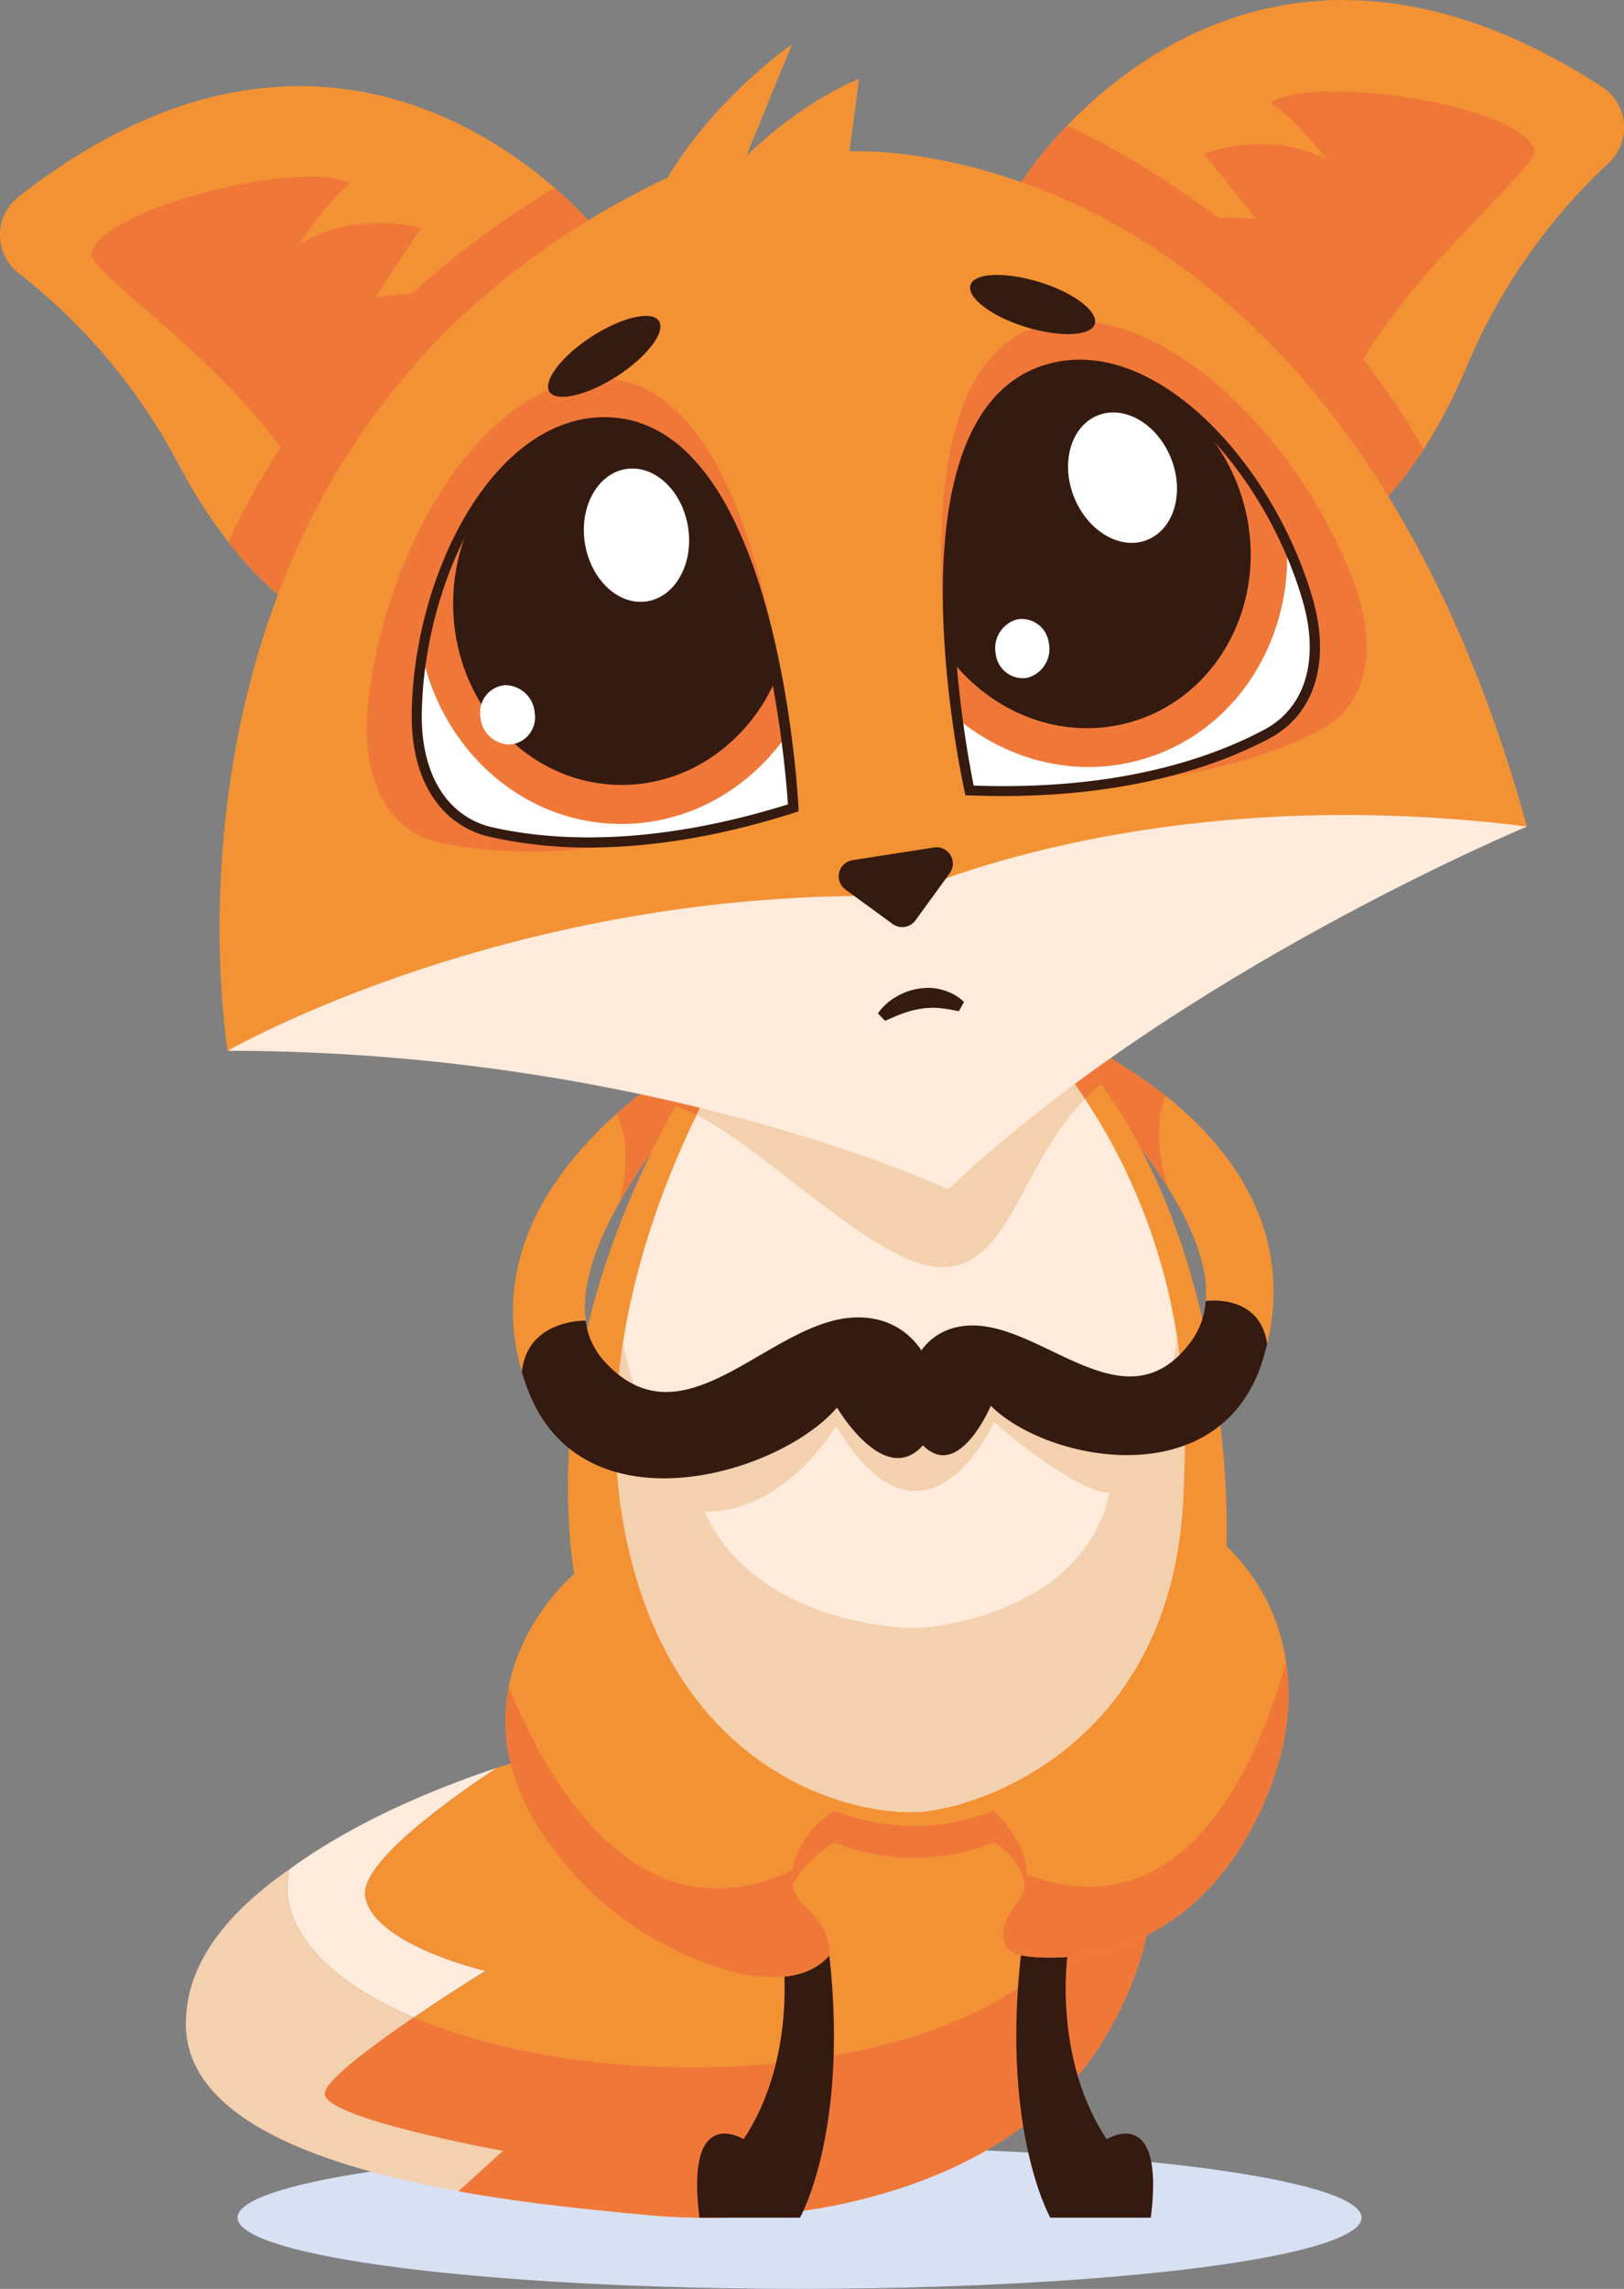 <svg xmlns="http://www.w3.org/2000/svg" xmlns:xlink="http://www.w3.org/1999/xlink" viewBox="0 0 310.24 437.05"><rect x="0" y="0" width="310.24" height="437.05" fill="#808080" stroke="none"/><defs><style>.cls-1{fill:#fff;}.cls-2{fill:#d8e0f3;}.cls-3{fill:#feebdb;}.cls-4{fill:#f39234;}.cls-5{fill:#f3d0ae;}.cls-6{fill:#ef7839;}.cls-7{fill:#351a0f;}.cls-8{clip-path:url(#clip-path);}.cls-9{clip-path:url(#clip-path-2);}</style><clipPath id="clip-path"><path id="SVGID" class="cls-1" d="M185.23,150.89S169.28,79,200.48,70.38c19.4-5.39,41.71,18,49.31,44,3,10.12,1.52,20.84-7.79,25.79C230.8,146.09,212.61,152,185.23,150.89Z"/></clipPath><clipPath id="clip-path-2"><path id="SVGID-2" data-name="SVGID" class="cls-1" d="M151.55,154.29s-3.63-73.51-36-73.61c-20.13-.06-35.47,28.37-35.92,55.44-.18,10.55,4,20.51,14.33,22.81C106.33,161.71,125.42,162.56,151.55,154.29Z"/></clipPath></defs><title>Fofinho</title><g id="Camada_2" data-name="Camada 2"><g id="Camada_1-2" data-name="Camada 1"><ellipse class="cls-2" cx="152.74" cy="423.44" rx="107.36" ry="13.6"/><path class="cls-3" d="M92.75,376.32s-6.59,4.05-13.67,8.88c-15-6.35-24.35-15.32-24.19-25.11a14.15,14.15,0,0,1,.42-3.18c9.86-7.2,23.2-13.87,39.58-19.34-10.74,7.13-26.11,18.48-25.11,24.54C71.31,371.36,92.75,376.32,92.75,376.32Z"/><path class="cls-4" d="M211.79,387.91c-16.1,28.45-56,38.12-88.46,35-8.33-.81-21.8-2-35.74-4.51l8.51-7.72s-34.59-6.24-34.07-11,30.72-23.34,30.72-23.34-21.44-5-23-14.21c-1-6.06,14.37-17.41,25.11-24.54,28.29-9.45,65.63-15.32,109.73-14.05C204.62,323.52,234.46,347.92,211.79,387.91Z"/><path class="cls-5" d="M55.31,356.91a14.15,14.15,0,0,0-.42,3.18c-.16,9.79,9.17,18.76,24.19,25.11-8,5.48-16.77,11.94-17,14.46-.52,4.74,34.07,11,34.07,11l-8.51,7.72c-25.49-4.59-52.79-13.57-52.13-32.62C35.84,374.65,43.37,365.23,55.31,356.91Z"/><path class="cls-6" d="M211.79,387.91c-16.1,28.45-56,38.12-88.46,35-8.33-.81-21.8-2-35.74-4.51l8.51-7.72s-34.59-6.24-34.07-11c.28-2.52,9-9,17-14.46,13.27,5.62,31,9.2,50.47,9.51,41.57.65,75.55-13.77,75.88-32.23.31-17.91-31.16-33.05-71.05-34.52a364.86,364.86,0,0,1,70.24-4.44S234.46,347.92,211.79,387.91Z"/><path class="cls-4" d="M146.87,193.85c-.91.89-18.56,18.07-28.49,35.68-4.5,8-7.42,16-6.47,22.69,0,0-11.11-.35-12.19,9.79-6.11-20.85,5-37.59,18-49.28A119.86,119.86,0,0,1,146.87,193.85Z"/><path class="cls-6" d="M146.87,193.85c-.91.89-18.56,18.07-28.49,35.68,1.17-4.71,2.05-11.53-.65-16.8A119.86,119.86,0,0,1,146.87,193.85Z"/><path class="cls-4" d="M193.66,193.49c.94.81,18.9,16.38,29.4,33.2,4.68,7.47,7.83,15.13,7.29,21.74,0,0,10.33-1.54,11.73,8.18,5-21.2-6.33-37-19.44-47.41A100.26,100.26,0,0,0,193.66,193.49Z"/><path class="cls-6" d="M193.66,193.49c.94.81,18.9,16.38,29.4,33.2-1.39-4.65-2.65-11.58-.42-17.49A100.26,100.26,0,0,0,193.66,193.49Z"/><path class="cls-6" d="M195.81,361.38a26.76,26.76,0,0,1-.69,5.89,24.77,24.77,0,0,0,13.23-2.95c7.3-4.15,8.2-13.28,5-20.39-2.77-6.05-8.29-11.37-14.82-13.09-4.12-1.07-8.7-.54-12.89-.28a146.25,146.25,0,0,0-15.47,1.8,134.79,134.79,0,0,0-26.7,7.08c-6.34,2.51-12,6.94-12.62,14.23-.61,7.61,2.83,15.49,11.26,15.54a34.22,34.22,0,0,0,9.62-1.63,7.19,7.19,0,0,1-1.2-4.76c.59-4.34,5-8.64,8.83-11a41.31,41.31,0,0,0,30.49,0S195.87,354.9,195.81,361.38Z"/><path class="cls-7" d="M133.62,423.45h19.2s9.36-16.39,5.61-50.1h-8.89s2.81,19.67-7.49,35.11C142.05,408.46,130.81,401.44,133.62,423.45Z"/><path class="cls-7" d="M219.84,423.45H200.65s-9.36-16.39-5.62-50.1h8.9s-2.81,19.67,7.49,35.11C211.42,408.46,222.65,401.44,219.84,423.45Z"/><path class="cls-4" d="M240.36,346.67C224.44,379.44,195,373.35,195,373.35s-7.09-1.4-.88-9.83a9.54,9.54,0,0,0,2-5.67c.06-6.48-6.31-12.12-6.31-12.12a41.25,41.25,0,0,1-30.49,0c-3.85,2.36-7.28,6.93-7.88,11.28a7.58,7.58,0,0,0,2.32,7c5.62,5.15,4.68,9.36,4.68,9.36-8.89,10.3-33.55-.35-45.41-12-15.46-15.17-17.92-28.8-15.84-39.29,2.62-13.28,12.49-21.53,12.49-21.53-5.39-36.86,8.62-70.19,19.4-89.38a140.6,140.6,0,0,1,11.11-17.14h58.55A83.86,83.86,0,0,1,210.31,207c26.23,36,24,88.22,24,88.22a38.53,38.53,0,0,1,11.39,22.12C246.88,325.17,246,335,240.36,346.67Z"/><path class="cls-6" d="M210.31,207c-14.95,12.46-16.3,33.77-29.41,35s-37.45-26.21-51.83-30.76a140.6,140.6,0,0,1,11.11-17.14h58.55A83.86,83.86,0,0,1,210.31,207Z"/><path class="cls-3" d="M226.07,284.78c0,1.22-.12,2.44-.21,3.68-3.2,43.91-37.14,56.18-49.33,57.42s-48.68-6.24-57.42-55.23c-.18-1-.33-1.95-.47-2.94a98.44,98.44,0,0,1-1-15.06c.26-23.41,8.32-45.13,15.43-59.76a150.62,150.62,0,0,1,10.69-18.84h51.5a153.6,153.6,0,0,1,12,15.79A113.34,113.34,0,0,1,226,266.43,153.31,153.31,0,0,1,226.07,284.78Z"/><path class="cls-5" d="M226.08,284.64c.07-1.28.11-2.55.15-3.8,0-.32,0-.64,0-1,.07-3,0-6,0-8.9l-.06-1.12c0-1.05-.09-2.1-.15-3.14,0-.1,0-.2,0-.29-.26-3.8-.65-7.49-1.2-11.07a76.07,76.07,0,0,1-2,10.54l-31.17-5L163.49,262l-40,9.28A87.25,87.25,0,0,1,119,256.35a114.6,114.6,0,0,0-1.37,16.29c0,.08,0,.16,0,.24,0,.54,0,1.07,0,1.61,0,.81,0,1.61,0,2.42,0,.63.05,1.26.08,1.88s.08,1.43.13,2.14.1,1.35.17,2,.14,1.38.22,2.08.15,1.31.24,2c0,.24,0,.48.09.71.16,1,.3,2,.47,2.93,8.74,49,45.26,56.5,57.43,55.24s46.12-13.52,49.31-57.41c.09-1.25.16-2.47.22-3.69A.66.66,0,0,0,226.08,284.64Zm-48.9,26.08c-7.62.79-33.82-2.3-42.56-22.07,15.73,0,25.08-16.39,25.08-16.39,17,28.42,30.25-.76,30.25-.76,4.53,4.21,17.16,13.84,22,13.5C207.64,305.54,184,310,177.18,310.72Z"/><path class="cls-5" d="M207.23,209.84c-12.13,12.6-14.17,31-26.33,32.11-12,1.15-33.25-21.61-47.82-29.06a150,150,0,0,1,10.69-18.84h51.5A151.12,151.12,0,0,1,207.23,209.84Z"/><path class="cls-6" d="M158.43,373.35c-8.89,10.3-33.55-.35-45.41-12-15.46-15.17-17.92-28.8-15.84-39.29C115.74,366.86,139.35,363,151.43,357a7.58,7.58,0,0,0,2.32,7C159.37,369.14,158.43,373.35,158.43,373.35Z"/><path class="cls-6" d="M240.36,346.67C224.44,379.44,195,373.35,195,373.35s-7.09-1.4-.88-9.83a9.54,9.54,0,0,0,2-5.67c30.95,11.81,44.7-23,49.55-40.56C246.88,325.17,246,335,240.36,346.67Z"/><path class="cls-4" d="M72.63,123.68c-7.78-1.8-18.39-6.54-29-20.17a101.9,101.9,0,0,1-9.72-15.23A112.93,112.93,0,0,0,3.6,52.2a9.26,9.26,0,0,1-.07-14.61C51.9-.29,89.29,21.42,106,35.92a74.39,74.39,0,0,1,9.52,9.78C139.5,74.73,82.79,126,72.63,123.68Z"/><path class="cls-6" d="M96.82,59.43c-5.8-6-25.16-2.6-25.16-2.6l8.71-13.24s-12.1-3.7-23.23,3.07c0,0,4.86-7.74,9.69-11.61-8.24-4.84-46.95,4.36-49.37,13.23-1,3.75,27.59,21.48,40.65,43.91C64.2,102.64,96.82,59.43,96.82,59.43Z"/><path class="cls-6" d="M72.63,123.68c-7.78-1.8-18.39-6.54-29-20.17C61.38,64.51,94,42.83,106,35.92a74.39,74.39,0,0,1,9.52,9.78C139.5,74.73,82.79,126,72.63,123.68Z"/><path class="cls-4" d="M244.86,108.45c7.6-2.49,17.74-8.15,27.1-22.67a101.9,101.9,0,0,0,8.32-16,113.14,113.14,0,0,1,27-38.63,9.27,9.27,0,0,0-1.22-14.56C254.51-16.88,219.19,8.07,203.85,24a74.09,74.09,0,0,0-8.61,10.59C173.91,65.63,235,111.68,244.86,108.45Z"/><path class="cls-6" d="M215.06,46.6c5.25-6.49,24.83-4.83,24.83-4.83L230,29.36s11.72-4.76,23.41,1c0,0-5.52-7.28-10.68-10.71,7.77-5.55,47.15.17,50.35,8.79,1.35,3.65-25.57,23.85-36.59,47.35C251.39,86.74,215.06,46.6,215.06,46.6Z"/><path class="cls-6" d="M244.86,108.45c7.6-2.49,17.74-8.15,27.1-22.67-21.15-37.27-55.58-56-68.11-61.79a74.09,74.09,0,0,0-8.61,10.59C173.91,65.63,235,111.68,244.86,108.45Z"/><path class="cls-4" d="M291.71,157.82c-74.25,4-119.54,13.31-119.54,13.31-72.93,9.58-128.66,29.51-128.66,29.51S23.36,83.13,127.59,33.89c0,0,7-13.11,23.73-25.48L142.57,29.8c.57-.58,9.76-9.79,21.53-14.75L162.29,28.9S254.44,23.22,291.71,157.82Z"/><path class="cls-3" d="M291.71,157.82s-66.88,27.84-110.54,69.27c0,0-56.55-26.45-137.66-26.45,0,0,54.12-31.24,128.66-29.51C172.17,171.13,218.9,148.63,291.71,157.82Z"/><path class="cls-7" d="M162.84,164.25l15.59-2.43a3.12,3.12,0,0,1,3,4.92l-6.55,9a3.13,3.13,0,0,1-4.36.69l-9-6.57A3.12,3.12,0,0,1,162.84,164.25Z"/><path class="cls-6" d="M184.64,149s-18-79.38,15.27-87.1c20.7-4.81,47.09,19.68,58.39,48.3,4.62,11.69,4.11,24.18-6.63,29.51C238.67,146.16,217.17,152.09,184.64,149Z"/><path id="SVGID-3" data-name="SVGID" class="cls-1" d="M185.23,150.89S169.28,79,200.48,70.38c19.4-5.39,41.71,18,49.31,44,3,10.12,1.52,20.84-7.79,25.79C230.8,146.09,212.61,152,185.23,150.89Z"/><g class="cls-8"><path class="cls-6" d="M168.86,116.15c6.89,22.24,29.27,35.07,50,28.65s31.92-29.65,25-51.89-29.27-35.07-50-28.66S162,93.9,168.86,116.15Z"/><path class="cls-7" d="M175.49,114.09c5.67,18.32,24.1,28.88,41.15,23.6S242.93,113.27,237.26,95s-24.1-28.87-41.16-23.59S169.82,95.78,175.49,114.09Z"/></g><path class="cls-7" d="M191.55,152q-3.09,0-6.36-.12l-.75,0-.16-.73c-.66-3-15.78-72.85,15.95-81.66,20.42-5.66,43,19,50.49,44.64,3.56,12.21.47,22.27-8.27,26.91C232.78,146.13,216.32,152,191.55,152ZM186,150c27.5,1,45.35-5.26,55.52-10.67,7.88-4.18,10.61-13.4,7.32-24.66C241.62,89.83,220.08,66,200.74,71.31,172.43,79.17,184.47,142.4,186,150Z"/><path class="cls-1" d="M223.34,86.67c3,6.41,1.38,13.62-3.54,16.13s-11.3-.67-14.27-7.07-1.38-13.62,3.54-16.12S220.37,80.27,223.34,86.67Z"/><path class="cls-1" d="M200.36,122.78a5.69,5.69,0,0,1-4.13,6.65,5.21,5.21,0,0,1-6-4.52,5.7,5.7,0,0,1,4.13-6.66A5.22,5.22,0,0,1,200.36,122.78Z"/><path class="cls-7" d="M167.71,193.5a10.76,10.76,0,0,1,3.36-3.09,12.13,12.13,0,0,1,4.36-1.62,13.48,13.48,0,0,1,2.38-.16,10.93,10.93,0,0,1,2.35.42,9.45,9.45,0,0,1,4,2.27l-1,1.78a29.53,29.53,0,0,0-3.67-.61,13.73,13.73,0,0,0-3.45.11,18.75,18.75,0,0,0-3.47.87c-1.14.41-2.35.95-3.49,1.45Z"/><path class="cls-7" d="M185.39,54.43c-.74,2.37,4,6,10.52,8s12.47,1.81,13.22-.56-4-6-10.52-8S186.14,52.05,185.39,54.43Z"/><path class="cls-6" d="M151.61,152.3s-3.67-81.3-37.76-80c-21.23.83-40.21,31.43-43.54,62-1.36,12.5,2.43,24.41,14.2,26.71C98.76,163.86,121.05,163.89,151.61,152.3Z"/><path id="SVGID-4" data-name="SVGID" class="cls-1" d="M151.55,154.29s-3.63-73.51-36-73.61c-20.13-.06-35.47,28.37-35.92,55.44-.18,10.55,4,20.51,14.33,22.81C106.33,161.71,125.42,162.56,151.55,154.29Z"/><g class="cls-9"><path class="cls-6" d="M158.14,116.46c-.76,23.27-18.95,41.56-40.63,40.85s-38.63-20.15-37.87-43.43S98.6,72.32,120.27,73,158.9,93.18,158.14,116.46Z"/><path class="cls-7" d="M151.21,116.23c-.63,19.16-15.61,34.22-33.45,33.63S86,133.27,86.58,114.11,102.18,79.89,120,80.48,151.84,97.07,151.21,116.23Z"/></g><path class="cls-7" d="M112.46,161.83a85.5,85.5,0,0,1-18.72-2c-9.66-2.17-15.3-11-15.09-23.77.45-26.7,15.67-56.4,36.82-56.4h.07c32.92.1,36.82,71.49,37,74.53l0,.75-.71.22C136.14,160.18,123,161.83,112.46,161.83Zm3-80.18c-20,0-34.45,28.69-34.88,54.49-.2,11.73,4.88,19.9,13.57,21.85,11.25,2.52,30.12,3.79,56.37-4.4-.5-7.68-5.61-71.85-35-71.94Z"/><path class="cls-1" d="M111.62,102.84c.72,7,5.77,12.42,11.27,12.06s9.39-6.34,8.67-13.36-5.77-12.42-11.27-12.06S110.9,95.82,111.62,102.84Z"/><path class="cls-1" d="M91.77,136.83a5.69,5.69,0,0,0,5.74,5.33,5.21,5.21,0,0,0,4.64-6,5.69,5.69,0,0,0-5.74-5.33A5.22,5.22,0,0,0,91.77,136.83Z"/><path class="cls-7" d="M125.88,61.3c1.34,2.09-2.25,6.81-8,10.53s-11.55,5-12.9,3,2.24-6.8,8-10.53S124.53,59.21,125.88,61.3Z"/><path class="cls-7" d="M174.27,277.66c-6.86,3.91-14.37-8.9-14.37-8.9-11.29,13.1-49.09,23.91-59.21-3.79-.37-1-.69-2-1-3,1.08-10.14,12.19-9.79,12.19-9.79a14.19,14.19,0,0,0,3.55,7.73c15.27,16.82,31.45-7.75,47.87-8.35S183,272.72,174.27,277.66Z"/><path class="cls-7" d="M178.28,277.42c6,2.85,11-9,11-9,10.65,10.68,44,17.37,52-8.9.3-1,.57-2,.79-2.91-1.4-9.72-11.73-8.18-11.73-8.18a14.75,14.75,0,0,1-2.85,7.78c-12.59,16.93-28.56-4.16-42.76-3.08C170.88,254.17,170.7,273.81,178.28,277.42Z"/></g></g></svg>